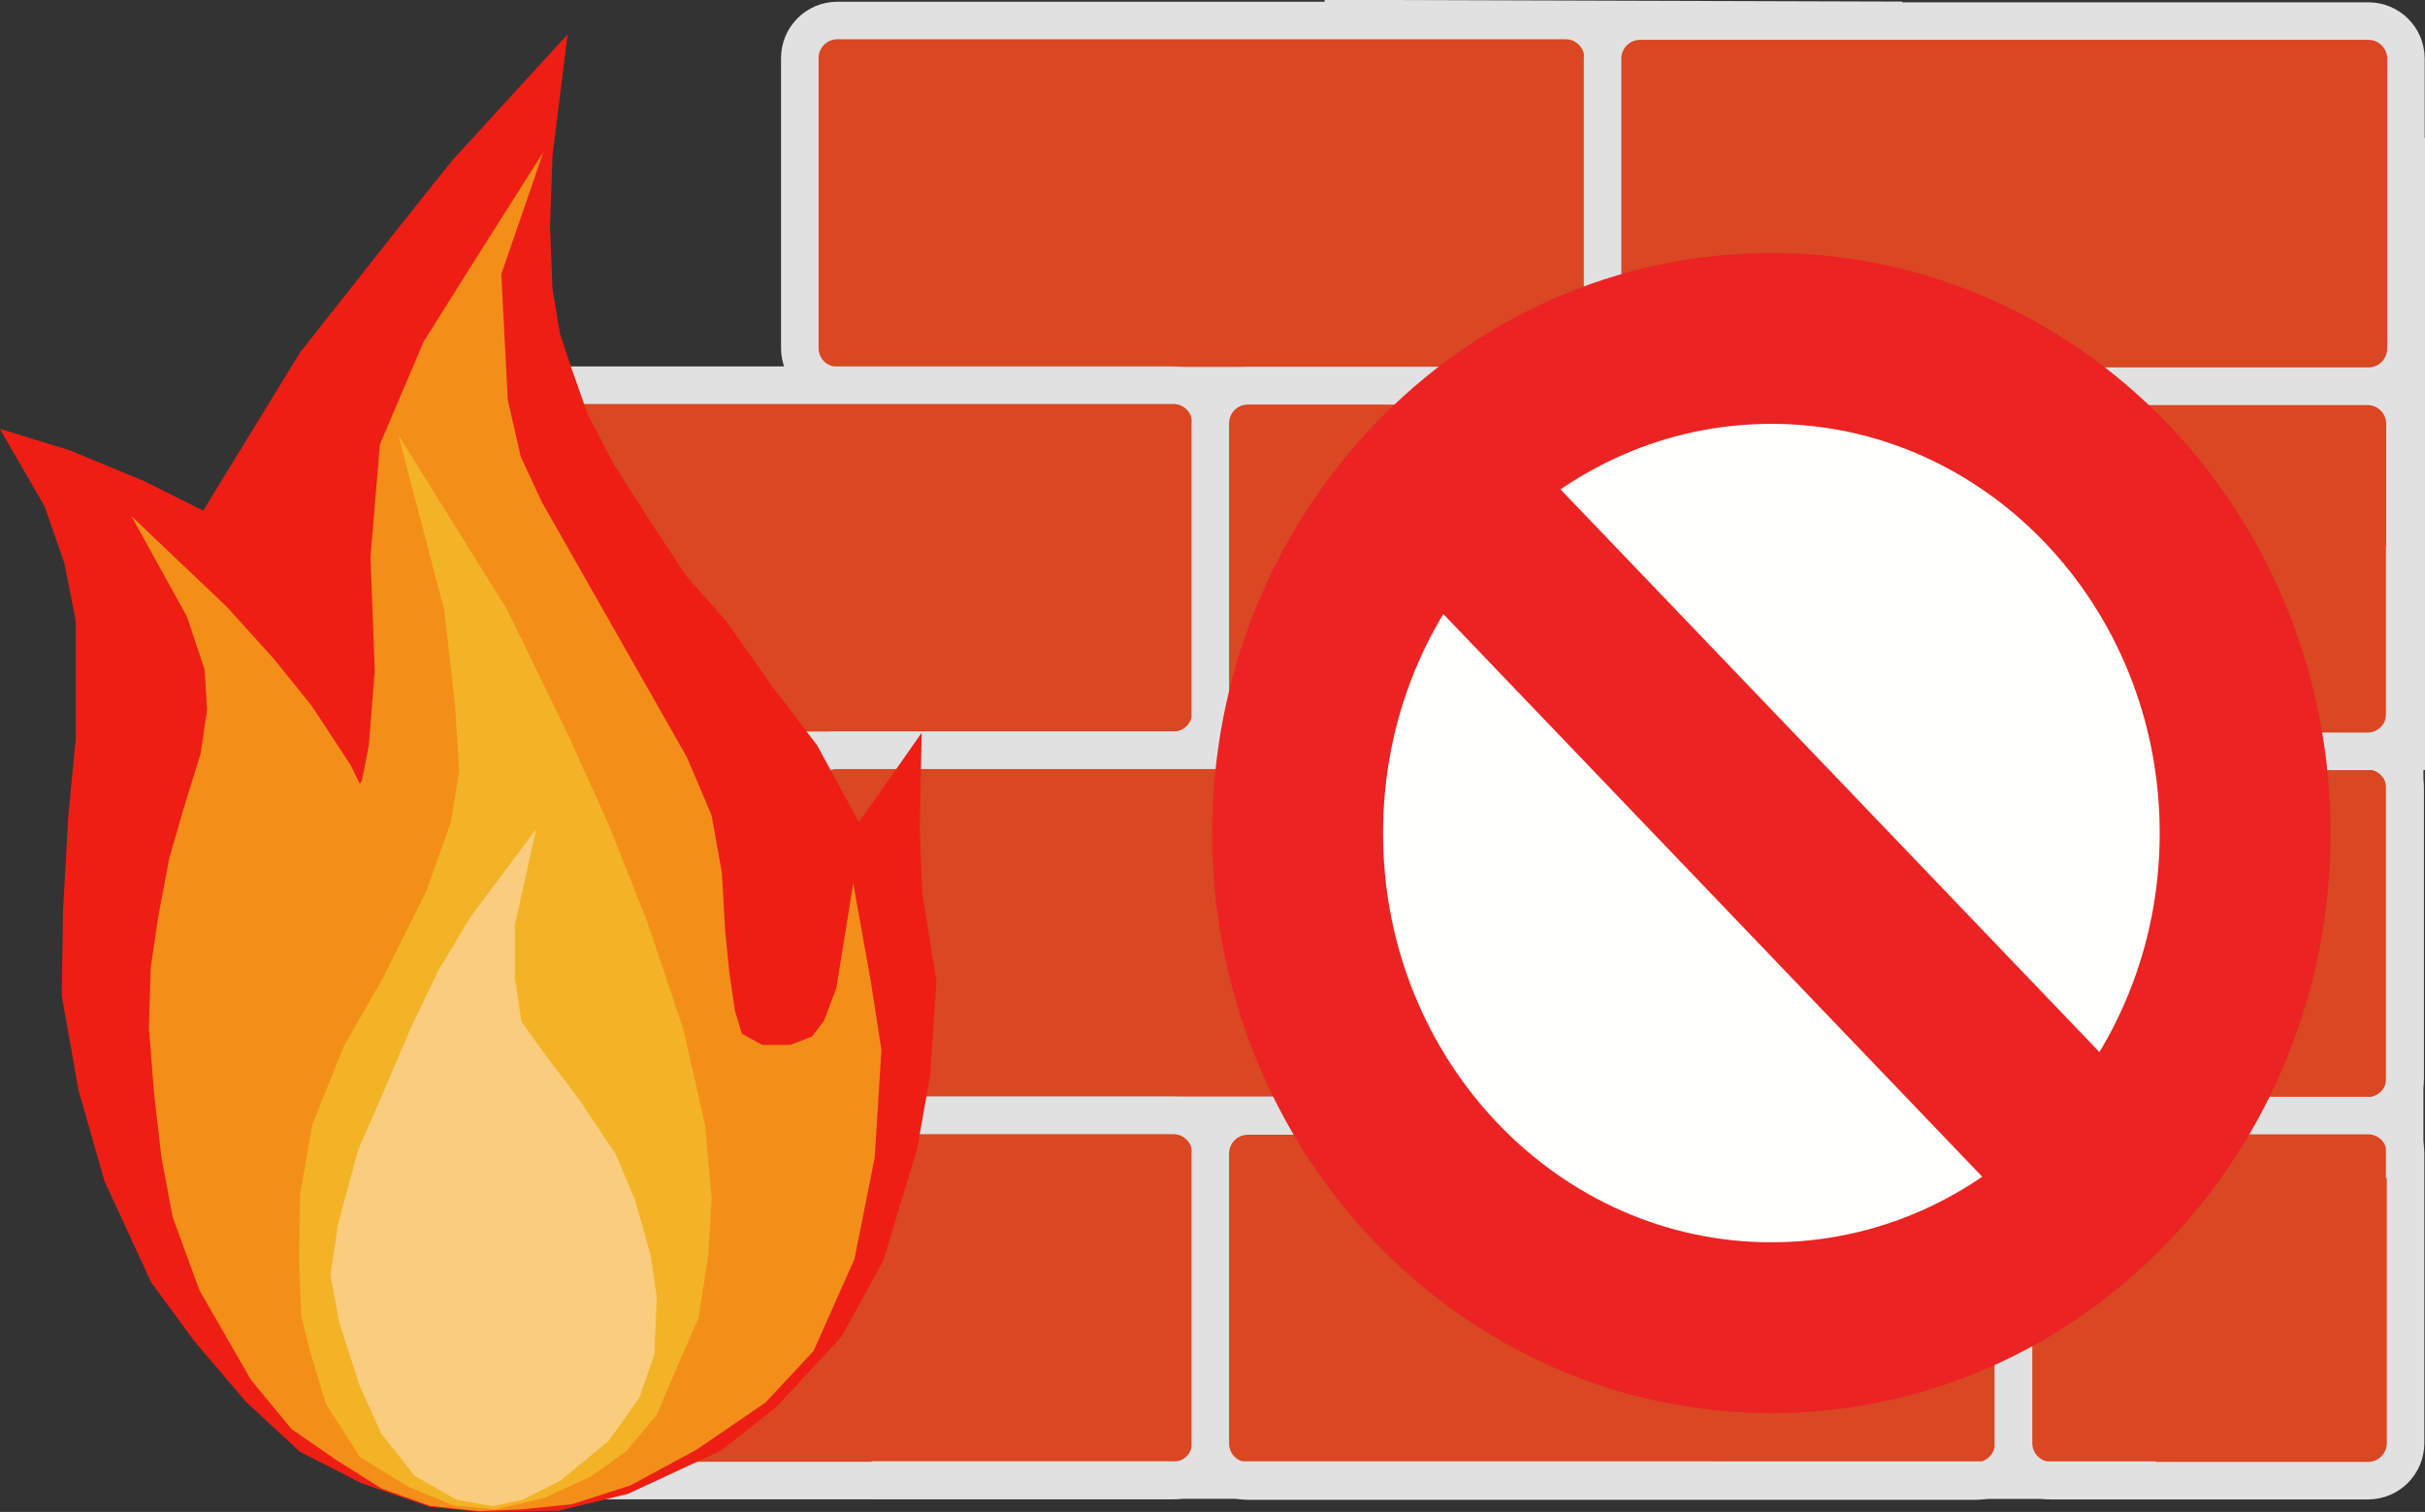 <?xml version="1.0" encoding="UTF-8" standalone="no"?>
<!-- Created with Inkscape (http://www.inkscape.org/) -->

<svg
   xmlns:dc="http://purl.org/dc/elements/1.1/"
   xmlns:cc="http://creativecommons.org/ns#"
   xmlns:rdf="http://www.w3.org/1999/02/22-rdf-syntax-ns#"
   xmlns:svg="http://www.w3.org/2000/svg"
   xmlns="http://www.w3.org/2000/svg"
   xmlns:xlink="http://www.w3.org/1999/xlink"
   xmlns:sodipodi="http://sodipodi.sourceforge.net/DTD/sodipodi-0.dtd"
   xmlns:inkscape="http://www.inkscape.org/namespaces/inkscape"
   width="161.469"
   height="100.688"
   id="svg6076"
   version="1.1"
   inkscape:version="0.48.4 r9939"
   sodipodi:docname="firewall_simbolo_erro.svg">
  <rect width="100%" height="100%" fill="#333333" stroke="none"/>
  <defs
     id="defs6078">
    <linearGradient
       id="SVGID_1_"
       gradientUnits="userSpaceOnUse"
       x1="306"
       y1="-333"
       x2="306"
       y2="-373"
       gradientTransform="matrix(1,0,0,-1,-285,-332)">
      <stop
         offset="0"
         style="stop-color:#5DF24F"
         id="stop7" />
      <stop
         offset="1"
         style="stop-color:#2A9C06"
         id="stop9" />
    </linearGradient>
    <linearGradient
       inkscape:collect="always"
       xlink:href="#linearGradient2555"
       id="linearGradient2026"
       gradientUnits="userSpaceOnUse"
       gradientTransform="matrix(-0.657,0,0,0.657,-16.966,114.629)"
       x1="-344.153"
       y1="274.711"
       x2="-395.849"
       y2="425.4" />
    <linearGradient
       inkscape:collect="always"
       id="linearGradient2555">
      <stop
         style="stop-color:#ffffff;stop-opacity:1;"
         offset="0"
         id="stop2557" />
      <stop
         style="stop-color:#ffffff;stop-opacity:0;"
         offset="1"
         id="stop2559" />
    </linearGradient>
    <linearGradient
       y2="425.4"
       x2="-395.849"
       y1="274.711"
       x1="-344.153"
       gradientTransform="matrix(-0.657,0,0,0.657,-16.966,114.629)"
       gradientUnits="userSpaceOnUse"
       id="linearGradient4201"
       xlink:href="#linearGradient2555"
       inkscape:collect="always" />
  </defs>
  <sodipodi:namedview
     id="base"
     pagecolor="#ffffff"
     bordercolor="#666666"
     borderopacity="1.0"
     inkscape:pageopacity="0.0"
     inkscape:pageshadow="2"
     inkscape:zoom="1.4"
     inkscape:cx="38.238119"
     inkscape:cy="39.898358"
     inkscape:document-units="px"
     inkscape:current-layer="layer1"
     showgrid="false"
     fit-margin-top="0"
     fit-margin-left="0"
     fit-margin-right="0"
     fit-margin-bottom="0"
     inkscape:window-width="1600"
     inkscape:window-height="838"
     inkscape:window-x="-8"
     inkscape:window-y="-8"
     inkscape:window-maximized="1" />
  <g
     inkscape:label="Calque 1"
     inkscape:groupmode="layer"
     id="layer1"
     transform="translate(-630.344,-504.875)">
    <path
       inkscape:connector-curvature="0"
       id="path1244"
       d="m 686.099,506.24 48.491,0 c 1.382,0 2.5,1.123 2.5,2.5 l 0,19.316 c 0,1.382 -1.118,2.5 -2.5,2.5 l -48.491,0 c -1.382,0 -2.5,-1.118 -2.5,-2.5 l 0,-19.316 c 0,-1.377 1.118,-2.5 2.5,-2.5"
       style="fill:#d94723;fill-opacity:1;fill-rule:evenodd;stroke:#e1e1e1;stroke-width:2.5;stroke-linecap:butt;stroke-linejoin:round;stroke-miterlimit:10;stroke-opacity:1" />
    <path
       inkscape:connector-curvature="0"
       id="path1246"
       d="m 739.551,506.279 48.491,0 c 1.382,0 2.5,1.118 2.5,2.5 l 0,19.316 c 0,1.377 -1.118,2.5 -2.5,2.5 l -48.491,0 c -1.382,0 -2.5,-1.123 -2.5,-2.5 l 0,-19.316 c 0,-1.382 1.118,-2.5 2.5,-2.5"
       style="fill:#d94723;fill-opacity:1;fill-rule:evenodd;stroke:#e1e1e1;stroke-width:2.5;stroke-linecap:butt;stroke-linejoin:round;stroke-miterlimit:10;stroke-opacity:1" />
    <path
       inkscape:connector-curvature="0"
       id="path1248"
       d="m 659.981,530.527 48.491,0 c 1.382,0 2.5,1.123 2.5,2.5 l 0,19.316 c 0,1.382 -1.118,2.5 -2.5,2.5 l -48.491,0 c -1.382,0 -2.5,-1.118 -2.5,-2.5 l 0,-19.316 c 0,-1.377 1.118,-2.5 2.5,-2.5"
       style="fill:#d94723;fill-opacity:1;fill-rule:evenodd;stroke:#e1e1e1;stroke-width:2.5;stroke-linecap:butt;stroke-linejoin:round;stroke-miterlimit:10;stroke-opacity:1" />
    <path
       inkscape:connector-curvature="0"
       id="path1250"
       d="m 713.433,530.566 48.491,0 c 1.382,0 2.5,1.118 2.5,2.5 l 0,19.316 c 0,1.377 -1.118,2.5 -2.5,2.5 l -48.491,0 c -1.382,0 -2.5,-1.123 -2.5,-2.5 l 0,-19.316 c 0,-1.382 1.118,-2.5 2.5,-2.5"
       style="fill:#d94723;fill-opacity:1;fill-rule:evenodd;stroke:#e1e1e1;stroke-width:2.5;stroke-linecap:butt;stroke-linejoin:round;stroke-miterlimit:10;stroke-opacity:1" />
    <path
       inkscape:connector-curvature="0"
       id="path1252"
       d="m 686.046,554.838 48.491,0 c 1.382,0 2.5,1.118 2.5,2.5 l 0,19.312 c 0,1.382 -1.118,2.5 -2.5,2.5 l -48.491,0 c -1.382,0 -2.5,-1.118 -2.5,-2.5 l 0,-19.312 c 0,-1.382 1.118,-2.5 2.5,-2.5"
       style="fill:#d94723;fill-opacity:1;fill-rule:evenodd;stroke:#e1e1e1;stroke-width:2.5;stroke-linecap:butt;stroke-linejoin:round;stroke-miterlimit:10;stroke-opacity:1" />
    <path
       inkscape:connector-curvature="0"
       id="path1254"
       d="m 739.498,554.873 48.491,0 c 1.382,0 2.5,1.118 2.5,2.5 l 0,19.316 c 0,1.382 -1.118,2.5 -2.5,2.5 l -48.491,0 c -1.382,0 -2.5,-1.118 -2.5,-2.5 l 0,-19.316 c 0,-1.382 1.118,-2.5 2.5,-2.5"
       style="fill:#d94723;fill-opacity:1;fill-rule:evenodd;stroke:#e1e1e1;stroke-width:2.5;stroke-linecap:butt;stroke-linejoin:round;stroke-miterlimit:10;stroke-opacity:1" />
    <path
       inkscape:connector-curvature="0"
       id="path1256"
       d="m 659.981,579.155 48.491,0 c 1.377,0 2.5,1.123 2.5,2.5 l 0,19.316 c 0,1.382 -1.123,2.5 -2.5,2.5 l -48.491,0 c -1.382,0 -2.5,-1.118 -2.5,-2.5 l 0,-19.316 c 0,-1.377 1.118,-2.5 2.5,-2.5"
       style="fill:#d94723;fill-opacity:1;fill-rule:evenodd;stroke:#e1e1e1;stroke-width:2.5;stroke-linecap:butt;stroke-linejoin:round;stroke-miterlimit:10;stroke-opacity:1" />
    <path
       inkscape:connector-curvature="0"
       id="path1258"
       d="m 713.433,579.194 48.491,0 c 1.382,0 2.5,1.118 2.5,2.5 l 0,19.312 c 0,1.382 -1.118,2.5 -2.5,2.5 l -48.491,0 c -1.382,0 -2.5,-1.118 -2.5,-2.5 l 0,-19.312 c 0,-1.382 1.118,-2.5 2.5,-2.5"
       style="fill:#d94723;fill-opacity:1;fill-rule:evenodd;stroke:#e1e1e1;stroke-width:2.5;stroke-linecap:butt;stroke-linejoin:round;stroke-miterlimit:10;stroke-opacity:1" />
    <path
       inkscape:connector-curvature="0"
       id="path1260"
       d="m 767.178,530.6 20.801,0 c 1.382,0 2.5,1.118 2.5,2.5 l 0,19.312 c 0,1.382 -1.118,2.5 -2.5,2.5 l -20.801,0 c -1.382,0 -2.5,-1.118 -2.5,-2.5 l 0,-19.312 c 0,-1.382 1.118,-2.5 2.5,-2.5"
       style="fill:#d94723;fill-opacity:1;fill-rule:evenodd;stroke:#e1e1e1;stroke-width:2.5;stroke-linecap:butt;stroke-linejoin:round;stroke-miterlimit:10;stroke-opacity:1" />
    <path
       inkscape:connector-curvature="0"
       id="path1262"
       d="m 766.915,579.165 21.104,0 c 1.382,0 2.5,1.118 2.5,2.5 l 0,19.316 c 0,1.377 -1.118,2.5 -2.5,2.5 l -21.104,0 c -1.382,0 -2.5,-1.123 -2.5,-2.5 l 0,-19.316 c 0,-1.382 1.118,-2.5 2.5,-2.5"
       style="fill:#d94723;fill-opacity:1;fill-rule:evenodd;stroke:#e1e1e1;stroke-width:2.5;stroke-linecap:butt;stroke-linejoin:round;stroke-miterlimit:10;stroke-opacity:1" />
    <path
       inkscape:connector-curvature="0"
       id="path1264"
       d="m 659.923,554.804 21.104,0 c 1.382,0 2.5,1.123 2.5,2.5 l 0,19.316 c 0,1.382 -1.118,2.5 -2.5,2.5 l -21.104,0 c -1.377,0 -2.5,-1.118 -2.5,-2.5 l 0,-19.316 c 0,-1.377 1.123,-2.5 2.5,-2.5"
       style="fill:#d94723;fill-opacity:1;fill-rule:evenodd;stroke:#e1e1e1;stroke-width:2.5;stroke-linecap:butt;stroke-linejoin:round;stroke-miterlimit:10;stroke-opacity:1" />
    <path
       inkscape:connector-curvature="0"
       id="path1266"
       d="m 657.466,542.905 0,42.095"
       style="fill:none;stroke:#e1e1e1;stroke-width:2.5;stroke-linecap:butt;stroke-linejoin:round;stroke-miterlimit:10;stroke-opacity:1" />
    <path
       inkscape:connector-curvature="0"
       id="path1268"
       d="m 773.907,603.447 -85.532,-0.01"
       style="fill:none;stroke:#e1e1e1;stroke-width:2.5;stroke-linecap:butt;stroke-linejoin:round;stroke-miterlimit:10;stroke-opacity:1" />
    <path
       inkscape:connector-curvature="0"
       id="path1270"
       d="m 757.007,506.23 -38.467,-0.117"
       style="fill:none;stroke:#e1e1e1;stroke-width:2.5;stroke-linecap:butt;stroke-linejoin:round;stroke-miterlimit:10;stroke-opacity:1" />
    <path
       inkscape:connector-curvature="0"
       id="path1272"
       d="m 790.46,541.24 0,42.09"
       style="fill:none;stroke:#e1e1e1;stroke-width:2.5;stroke-linecap:butt;stroke-linejoin:round;stroke-miterlimit:10;stroke-opacity:1" />
    <path
       inkscape:connector-curvature="0"
       id="path1274"
       d="m 790.567,514.062 0,42.09"
       style="fill:none;stroke:#e1e1e1;stroke-width:2.5;stroke-linecap:butt;stroke-linejoin:round;stroke-miterlimit:10;stroke-opacity:1" />
    <path
       inkscape:connector-curvature="0"
       id="path1276"
       d="m 644.107,539.697 6.729,-10.991 6.05,-7.666 3.999,-5.024 6.392,-6.987 -0.766,6.133 -0.17,4.771 0.17,4.258 0.513,3.066 0.766,2.305 1.109,3.149 1.787,3.408 2.383,3.75 2.471,3.745 2.642,2.983 3.071,4.346 2.978,3.916 3.237,5.962 3.579,-5.107 -0.087,4.341 0.17,4.346 0.938,5.879 -0.425,6.221 -0.85,4.771 -2.217,7.324 -2.725,4.941 -4.263,4.6 -3.574,2.812 -6.05,2.812 -4.517,1.104 -5.024,0.088 -3.325,-0.342 -4.429,-1.533 -4.004,-2.046 -3.491,-3.237 -3.408,-4.004 -2.812,-3.833 -3.066,-6.646 -1.704,-5.962 -1.103,-6.216 0.083,-5.537 0.342,-6.221 0.508,-5.283 0,-7.92 -0.767,-3.921 -1.362,-3.916 -2.217,-3.838 3.066,0.938 4.946,2.046 z m 0,0"
       style="fill:#ee1e14;fill-opacity:1;fill-rule:evenodd;stroke:#ee1e14;stroke-width:1.25;stroke-linecap:butt;stroke-linejoin:miter;stroke-miterlimit:10;stroke-opacity:1" />
    <path
       inkscape:connector-curvature="0"
       id="path1278"
       d="m 641.602,542.495 3.428,3.262 3.091,3.423 2.49,3.096 2.539,3.867 1.05,2.153 0.825,-1.162 0.498,-2.539 0.401,-5.059 -0.288,-7.539 0.62,-7.378 2.856,-6.704 2.983,-4.751 2.099,-3.315 -1.103,3.203 0.444,8.564 0.893,3.887 1.426,3.071 9.668,17.012 1.597,3.76 0.669,3.701 0.22,3.921 0.274,2.705 0.386,2.651 0.552,1.821 1.714,0.942 2.158,0 1.709,-0.664 0.952,-1.25 0.884,-2.319 0.552,-3.423 0.552,3.091 0.664,4.312 -0.444,7.07 -1.323,6.626 -2.651,5.967 -3.096,3.315 -4.526,3.091 -4.307,2.324 -3.76,1.211 -3.311,0.332 -2.764,0.112 -3.091,-0.332 -3.096,-1.104 -2.983,-1.88 -2.871,-1.987 -2.612,-3.169 -3.369,-5.859 -1.753,-4.78 -0.733,-3.892 -0.483,-4.175 -0.347,-4.385 0.113,-3.921 0.498,-3.369 0.718,-3.813 0.938,-3.262 1.162,-3.755 0.444,-3.037 -0.17,-2.817 -1.216,-3.647 z m 0,0"
       style="fill:#f38f19;fill-opacity:1;fill-rule:evenodd;stroke:#f38f19;stroke-width:1.25;stroke-linecap:butt;stroke-linejoin:miter;stroke-miterlimit:10;stroke-opacity:1" />
    <path
       inkscape:connector-curvature="0"
       id="path1280"
       d="m 658.526,537.695 5.034,8.081 4.014,8.242 2.72,6.016 2.51,6.304 2.432,7.236 1.435,6.304 0.43,4.8 -0.215,3.726 -0.644,4.082 -1.221,2.793 -1.499,3.511 -1.938,2.29 -2.217,1.577 -2.939,1.362 -3.135,0.742 -2.598,-0.239 -2.935,-1.221 -3.008,-1.86 -2.148,-3.369 -1.006,-3.364 -0.571,-2.295 -0.147,-3.652 0.072,-4.297 0.791,-4.517 2.075,-5.156 2.51,-4.37 3.008,-6.016 1.645,-4.658 0.571,-3.511 -0.283,-4.438 -0.718,-6.377 z m 0,0"
       style="fill:#f3b326;fill-opacity:1;fill-rule:evenodd;stroke:#f3b326;stroke-width:1.25;stroke-linecap:butt;stroke-linejoin:miter;stroke-miterlimit:10;stroke-opacity:1" />
    <path
       inkscape:connector-curvature="0"
       id="path1282"
       d="m 653.453,586.577 1.328,-4.917 1.875,-4.297 1.562,-3.672 1.875,-3.906 2.109,-3.516 2.603,-3.481 -0.806,3.638 0,3.594 0.469,3.125 1.562,2.188 2.422,3.203 2.344,3.516 1.25,2.969 1.011,3.589 0.391,2.656 -0.152,3.672 -0.938,2.734 -1.953,2.734 -3.125,2.578 -2.344,1.172 -1.797,0.391 -2.188,-0.391 -2.578,-1.484 -2.11,-2.656 -1.406,-3.125 -1.328,-4.141 -0.547,-2.969 z m 0,0"
       style="fill:#facc7d;fill-opacity:1;fill-rule:evenodd;stroke:#facc7d;stroke-width:1.25;stroke-linecap:butt;stroke-linejoin:miter;stroke-miterlimit:10;stroke-opacity:1" />
    <path
       id="path18368-8"
       style="fill:#fffffb;fill-opacity:1;stroke:#eb2323;stroke-width:11.377;stroke-linecap:butt;stroke-linejoin:miter;stroke-miterlimit:4;stroke-opacity:1;stroke-dasharray:none"
       d="m 726.605,537.707 43.372,45.292 m 9.859,-22.646 c 0,18.193 -14.123,32.941 -31.545,32.941 -17.422,0 -31.545,-14.748 -31.545,-32.941 0,-18.193 14.123,-32.941 31.545,-32.941 17.422,0 31.545,14.748 31.545,32.941 z"
       inkscape:connector-curvature="0" />
  </g>
</svg>
